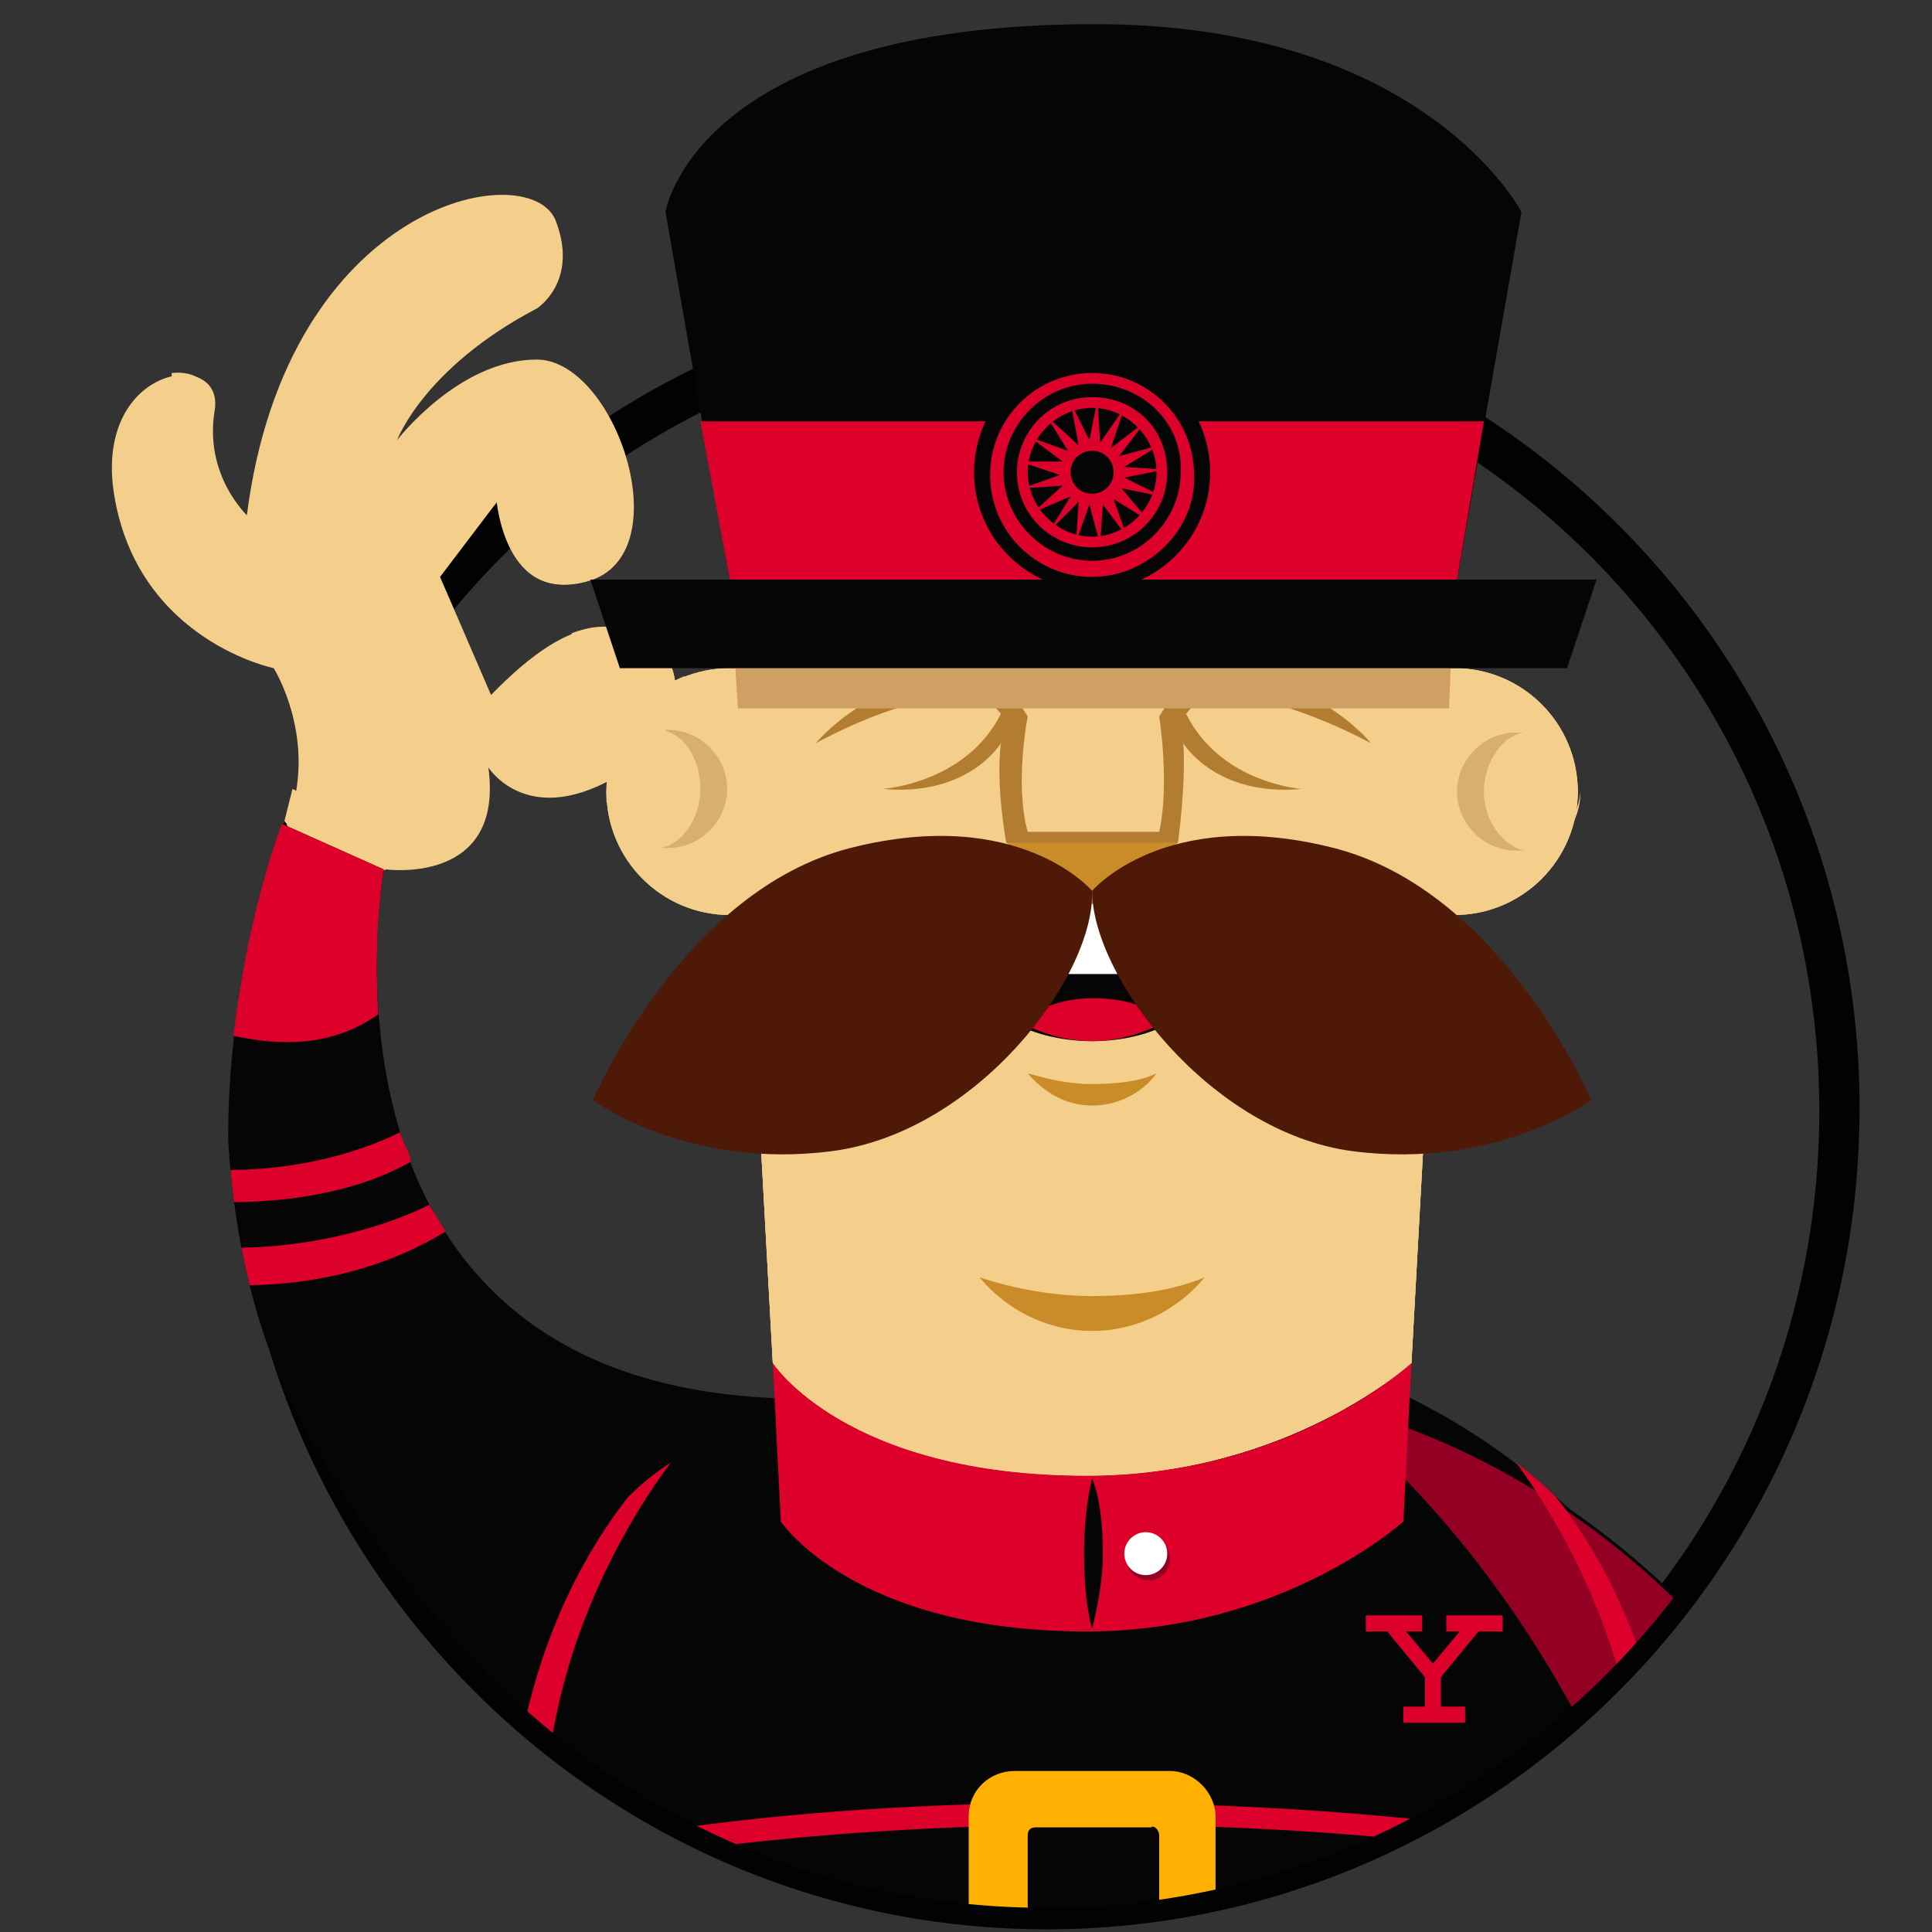 <?xml version="1.0" encoding="utf-8"?>
<!-- Generator: Adobe Illustrator 17.1.0, SVG Export Plug-In . SVG Version: 6.00 Build 0)  -->
<!DOCTYPE svg PUBLIC "-//W3C//DTD SVG 1.1//EN" "http://www.w3.org/Graphics/SVG/1.1/DTD/svg11.dtd">
<svg version="1.1" id="Layer_1" xmlns="http://www.w3.org/2000/svg" xmlns:xlink="http://www.w3.org/1999/xlink" x="0px" y="0px"
	 viewBox="0 0 72 72" enable-background="new 0 0 72 72" xml:space="preserve">
<rect x="0" y="0" width="72" height="72" fill="#333333" stroke="none"/>
<g>
	<path fill="#020202" d="M39,71.9c-16.7,0-30.3-13.7-30.3-30.6c0-16.9,13.6-30.6,30.3-30.6s30.3,13.7,30.3,30.6
		C69.3,58.2,55.7,71.9,39,71.9z M39,12.3c-15.9,0-28.8,13-28.8,29.1c0,16,12.9,29.1,28.8,29.1c15.9,0,28.8-13,28.8-29.1
		C67.8,25.3,54.9,12.3,39,12.3z"/>
	<g>
		<g>
			<defs>
				<path id="SVGID_1_" d="M55.5,16.6L55.5,16.6l1.7-8.7c0,0-3.8-8.8-16.7-7.8C27.7,1.2,26.1,4.2,24,7.7l1.2,5.7l-2.4,1.5
					c0,0-0.9-2.6-2.2-2.7c0,0,2-2.9,0.6-4.9s-9.1-1.8-12.1,8.3c0,0-0.4-3.1-1.6-3.1c-1.2,0-5.8,1.6-4.6,6.4s5.6,6.2,7,6.8
					c0,0,0.7,0.9,0.4,2c-0.2,0.6-3.6,11.4-0.7,21.3c2.2,7.4,9.1,13.9,9.1,13.9c5.3,5.1,12.4,8.2,20.3,8.2
					c16.3,0,29.6-13.4,29.6-29.8C68.5,31.1,63.4,22,55.5,16.6z"/>
			</defs>
			<clipPath id="SVGID_2_">
				<use xlink:href="#SVGID_1_"  overflow="visible"/>
			</clipPath>
			<g clip-path="url(#SVGID_2_)">
				<path fill="#050505" d="M49.4,52.2c0,0,21.5,3.5,23.9,33.5c0,0-4,2.5-8.2,2.7C65.1,88.4,65.4,65.3,49.4,52.2L49.4,52.2z"/>
				<path fill="#DD002A" d="M62,71c0.2,0.5,0.3,1,0.5,1.4c1.4-0.1,4.6-0.6,7.4-1.9c-0.2-0.5-0.4-0.9-0.6-1.4
					C68.2,69.7,65.9,70.5,62,71L62,71z"/>
				<g>
					<g>
						<circle fill="#F4CF8C" cx="27.2" cy="29.5" r="4.6"/>
						<circle fill="#F4CF8C" cx="27.2" cy="29.5" r="4.6"/>
						<path fill="#F4CF8C" d="M22.6,29.5c0,0.1,0,0.3,0,0.4c0.3-0.1,0.7-0.3,1.1-0.6c2.2-1.4,2.2-3.1,1.8-4.1
							C23.8,25.9,22.6,27.5,22.6,29.5z"/>
						<circle fill="#F4CF8C" cx="24.9" cy="29.5" r="2.2"/>
						<g>
							<path fill="#D8AF6F" d="M24.9,27.2c-0.1,0-0.2,0-0.3,0c0.9,0.1,1.5,1.1,1.5,2.2s-0.7,2.1-1.5,2.2c0.1,0,0.2,0,0.3,0
								c1.2,0,2.2-1,2.2-2.2S26.1,27.2,24.9,27.2z"/>
							<path fill="#F4CF8C" d="M24.6,27.2c-0.1,0-0.1,0-0.2,0c-1,0-1.8,1-1.8,2.2C22.6,28.3,23.5,27.4,24.6,27.2z"/>
							<path fill="#F4CF8C" d="M22.6,29.5c0,1.2,0.8,2.2,1.8,2.2c0.1,0,0.1,0,0.2,0C23.5,31.5,22.6,30.6,22.6,29.5z"/>
						</g>
					</g>
					<g>
						<circle fill="#F4CF8C" cx="54.2" cy="29.5" r="4.6"/>
						<circle fill="#F4CF8C" cx="54.2" cy="29.5" r="4.6"/>
						<circle fill="#F4CF8C" cx="56.6" cy="29.5" r="2.2"/>
						<g>
							<path fill="#D8AF6F" d="M55.3,29.5c0-1.1,0.7-2.1,1.5-2.2c-0.1,0-0.2,0-0.3,0c-1.2,0-2.2,1-2.2,2.2c0,1.2,1,2.2,2.2,2.2
								c0.1,0,0.2,0,0.3,0C56,31.5,55.3,30.6,55.3,29.5z"/>
							<path fill="#F4CF8C" d="M58.8,29.5c0-1.2-0.8-2.2-1.8-2.2c-0.1,0-0.1,0-0.2,0C58,27.4,58.8,28.3,58.8,29.5L58.8,29.5z"/>
							<path fill="#F4CF8C" d="M56.9,31.7c0.1,0,0.1,0,0.2,0c1,0,1.8-1,1.8-2.2C58.8,30.6,58,31.5,56.9,31.7z"/>
						</g>
					</g>
				</g>
				<g>
					<path fill="#F4CF8C" d="M14.4,32.4c0,0,4.4,0.6,3.8-3.8c0,0,1.5,2.4,5,0.2c3.4-2.2,1.6-5.1,0.7-5.2c-1-0.1-2.3-1.1-5.6,2.3
						l-1.9-4.4l2.2-2.9c0,0,0.3,4.1,3.5,3c3.2-1.2,0.8-8.2-2.1-8.2s-5.2,3-5.2,3s1-2.7,5.2-4.9c0,0,1.6-1,0.7-3.3
						c-1-2.4-10-0.7-11.5,11c0,0-1.6-1.5-1.2-3.9c0.4-2.4-4.7-1.7-3.7,3.4c1,5.2,5.9,6.2,5.9,6.2s1.7,2.7,0.5,5.8
						C10.5,30.7,12.5,33.1,14.4,32.4z"/>
					<g>
						<path fill="#F4CF8C" d="M23.2,28.8c3.4-2.2,1.6-5.1,0.7-5.2c-0.6-0.1-1.3-0.5-2.6,0l1.1,2.3c0,0-0.2,3.3-3.9,2.5
							c0,0,0,0.1-0.1,0.3C18.7,29.2,20.3,30.6,23.2,28.8z"/>
						<path fill="#F4CF8C" d="M18.2,28.9c-0.6,1-2.6,3-7.3,0.5c-0.1,0.4-0.2,0.8-0.3,1.2c0,0,1.9,2.4,3.8,1.7
							C14.4,32.4,18.5,32.9,18.2,28.9z"/>
					</g>
					<path fill="#F4CF8C" d="M18.5,18.6c0,0,0.3,4.1,3.5,3c1.3-0.5,1.7-1.9,1.5-3.5c-0.8,0.8-3.3,2.9-4.2-1.5l-4.4,5.1l-3.5,2
						l4.3-1.1l2.5,3.3l-1.9-4.4C16.3,21.5,18.5,18.6,18.5,18.6z"/>
					<path fill="#F4CF8C" d="M15.5,15.1c0.7-1,2.1-2.4,4.4-3.6c0,0,1.6-1,0.7-3.3c0,0,0-0.1-0.1-0.1c-0.2,0.7-0.7,1.6-1.5,2.2
						c-1.8,1.2-8.1,5.6-6.1,12.3C12.9,22.5,12.1,18.4,15.5,15.1z"/>
					<path fill="#F4CF8C" d="M9,19c-0.3-0.4-1.5-1.8-1.2-3.8c0.2-0.9-0.5-1.4-1.4-1.3c-0.1,2.6,0.2,7.8,5.3,9.3
						C11.7,23.2,9.8,22.3,9,19z"/>
				</g>
				<path fill="#050505" d="M10.5,30.7l3.8,1.7c0,0-3.4,18.9,14.5,19.7c0,0,0.1,12.2-11,12C17.9,64.1,3.3,52.4,10.5,30.7L10.5,30.7z
					"/>
				<path fill="#DD002A" d="M15.1,42.7c-0.1-0.2-0.1-0.3-0.2-0.5l0,0c-0.8,0.4-3.1,1.4-6.4,1.4c0,0.4,0,0.8,0.1,1.2
					c1.6,0,4.4-0.2,6.7-1.5l0,0C15.3,43.1,15.2,42.9,15.1,42.7C15.1,42.8,15.1,42.7,15.1,42.7z"/>
				<path fill="#DD002A" d="M16.3,45.4c-0.1-0.2-0.2-0.3-0.3-0.5l0,0c-1,0.5-3.7,1.6-7.3,1.6C8.9,47,8.9,47.4,9,47.9
					c1.9,0,4.8-0.3,7.6-2l0,0C16.5,45.7,16.4,45.6,16.3,45.4L16.3,45.4L16.3,45.4z"/>
				<path fill="#DD002A" d="M10.5,30.7c-1,2.8-1.5,5.5-1.8,7.9c1.8,0.4,3.7,0.4,5.4-0.8c-0.2-3.1,0.2-5.4,0.2-5.4L10.5,30.7z"/>
				<path fill="#050505" d="M51.5,51.6H29.9C7,61.7,12.3,99.7,12.3,99.7h28.5V82.3l1.6,17.4h26.7C69.1,99.7,74.4,61.7,51.5,51.6z"/>
				<path fill="#930023" d="M70.8,87c-0.3-8.2-2-18.7-7.5-26.5c-6.6-7-14-8.2-14-8.2c16,13.1,15.7,36.2,15.7,36.2
					C67.2,88.3,69.3,87.6,70.8,87z"/>
				<path fill="#DD002A" d="M13.3,75.3c-0.1,0.3-0.1,0.7-0.2,1c6.3-2.3,16.4-3.8,27.7-3.8C52,72.5,62,74,68.4,76.3
					c-0.1-0.3-0.1-0.7-0.2-1c-6.4-2.3-16.3-3.8-27.4-3.8S19.6,73,13.3,75.3z"/>
				<path fill="#DD002A" d="M14.5,70.5c-0.1,0.3-0.2,0.6-0.3,0.9c6.4-2.1,15.9-3.4,26.5-3.4s20.1,1.3,26.5,3.4
					c-0.1-0.3-0.2-0.6-0.3-0.9c-6.4-2-15.7-3.3-26.2-3.3C30.3,67.1,20.9,68.4,14.5,70.5L14.5,70.5z"/>
				<path fill="#DD002A" d="M23.4,55.8c-4.9,6.3-4.4,14-4.4,14l1.3-0.6C20,62.5,23,57.2,25,54.5C24.4,54.9,23.9,55.3,23.4,55.8z"/>
				<path fill="#DD002A" d="M56.5,54.5c1.9,2.6,5,8,4.6,14.7l1.3,0.6c0,0,0.5-7.7-4.4-14C57.5,55.3,57,54.9,56.5,54.5L56.5,54.5z"/>
				<path fill="#F4CF8C" d="M52.6,50.8c0,0-4.6,4.2-12.1,4.2c-9,0-11.7-4.2-11.7-4.2l-1.6-29.2h27L52.6,50.8L52.6,50.8z"/>
				<path fill="#F4CF8C" d="M52.6,50.8c0,0-4.6,4.2-12.1,4.2c-9,0-11.7-4.2-11.7-4.2l-1.6-29.2h27L52.6,50.8L52.6,50.8z"/>
				<path fill="#F4CF8C" d="M52.6,50.8c0,0-4.6,4.2-12.1,4.2c-9,0-11.7-4.2-11.7-4.2l-1.6-29.2h27L52.6,50.8L52.6,50.8z"/>
				<path fill="#B27D30" d="M44.2,26.6l0.7-0.8c0,0,2.4-0.1,6.2,1.9c0,0-2.7-3.3-6.8-2.2l0.1-0.7l-1.2,1.9c0,0,0.4,2.5,0,4.3h-4.9
					c-0.5-1.8,0-4.3,0-4.3l-1.2-1.9l0.1,0.7c-4.1-1.1-6.8,2.2-6.8,2.2c3.7-2,6.2-1.9,6.2-1.9l0.7,0.8c-1.3,2.6-4.4,2.8-4.4,2.8
					c3.2,0.3,4.4-1.7,4.4-1.7c-0.2,1.6,0.2,3.7,0.2,3.7l3.2,2.3l0,0l0,0l3.2-2.3c0,0,0.3-2.1,0.2-3.7c0,0,1.2,2,4.4,1.7
					C48.5,29.4,45.5,29.2,44.2,26.6L44.2,26.6z"/>
				<ellipse fill="#050505" cx="40.7" cy="36.1" rx="4.4" ry="2.7"/>
				<path fill="#DD002A" d="M40.7,38.8c1,0,1.9-0.3,2.7-0.7c-0.5-0.6-1.5-0.9-2.7-0.9c-1.1,0-2.1,0.4-2.7,0.9
					C38.8,38.5,39.7,38.8,40.7,38.8z"/>
				<path fill="#FFFFFF" d="M40.7,33.4c-2.4,0-4.4,1.2-4.4,2.7c0,0.1,0,0.2,0,0.2h8.8c0-0.1,0-0.2,0-0.2
					C45.2,34.6,43.2,33.4,40.7,33.4z"/>
				<path fill="#C98C28" d="M40.7,40.4c-0.9,0-1.7-0.2-2.4-0.4c0.6,0.7,1.4,1.2,2.4,1.2s1.9-0.5,2.4-1.2
					C42.5,40.3,41.6,40.4,40.7,40.4z"/>
				<path fill="#C98C28" d="M40.7,48.3c-1.5,0-3-0.3-4.2-0.7c1,1.2,2.5,2,4.2,2c1.7,0,3.2-0.8,4.2-2C43.7,48.1,42.3,48.3,40.7,48.3z
					"/>
				<polygon fill="#CEA063" points="54,26.4 54.2,21.6 27.2,21.6 27.5,26.4 				"/>
				<path fill="#050505" d="M54.3,21.6l2.4-13.7c0,0-3.6-7-15.9-7c-14.9,0-16,7-16,7l2.4,13.7H54.3z"/>
				<polygon fill="#DD002A" points="27.2,21.6 54.3,21.6 55.3,15.7 26.1,15.7 				"/>
				<polygon fill="#050505" points="23.1,24.9 22,21.6 59.5,21.6 58.4,24.9 				"/>
				<g>
					<circle fill="#050505" cx="40.7" cy="17.6" r="4.4"/>
					<path fill="#DD002A" d="M40.7,21.5c-2.1,0-3.8-1.7-3.8-3.8c0-2.1,1.7-3.8,3.8-3.8s3.8,1.7,3.8,3.8
						C44.6,19.7,42.8,21.5,40.7,21.5z M40.7,14.3c-1.8,0-3.3,1.5-3.3,3.3c0,1.8,1.5,3.3,3.3,3.3s3.3-1.5,3.3-3.3
						C44.1,15.8,42.6,14.3,40.7,14.3z"/>
					<path fill="#DD002A" d="M40.7,20.4c-1.5,0-2.8-1.2-2.8-2.8c0-1.5,1.2-2.8,2.8-2.8s2.8,1.2,2.8,2.8
						C43.5,19.2,42.2,20.4,40.7,20.4z M40.7,15.2c-1.3,0-2.4,1.1-2.4,2.4c0,1.3,1.1,2.4,2.4,2.4s2.4-1.1,2.4-2.4
						C43.1,16.3,42,15.2,40.7,15.2z"/>
					<polygon fill="#DD002A" points="42.7,15.7 41.7,17 43.2,16.6 41.9,17.4 43.4,17.5 41.9,17.8 43.3,18.5 41.8,18.2 42.8,19.4 
						41.5,18.6 42,20 41.1,18.8 41,20.3 40.6,18.8 40.1,20.2 40.2,18.7 39.1,19.8 39.9,18.5 38.5,19.1 39.6,18.1 38.1,18.2 
						39.5,17.7 38,17.2 39.6,17.2 38.4,16.3 39.8,16.8 39,15.5 40.2,16.6 39.9,15 40.6,16.4 40.9,14.9 41,16.5 41.9,15.2 41.4,16.7 
											"/>
					<path fill="#050505" d="M41.5,17.6c0,0.5-0.4,0.8-0.8,0.8c-0.5,0-0.8-0.4-0.8-0.8c0-0.5,0.4-0.8,0.8-0.8
						C41.2,16.8,41.5,17.2,41.5,17.6z"/>
				</g>
				<path fill="#DD002A" d="M40.5,55c-9,0-11.7-4.2-11.7-4.2l0.3,5.9c0,0,2.7,4.1,11.4,4.1c7.3,0,11.8-4.1,11.8-4.1l0.3-5.9
					C52.6,50.8,48.1,55,40.5,55z"/>
				<path fill="#050505" d="M40.7,60.7c0.2-0.8,0.4-1.8,0.4-2.8s-0.1-2.1-0.4-2.8c-0.2,0.8-0.3,1.8-0.3,2.8
					C40.4,59,40.5,60,40.7,60.7L40.7,60.7z"/>
				<circle fill="#930023" cx="42.8" cy="58.1" r="0.8"/>
				<circle fill="#FFFFFF" cx="42.7" cy="57.9" r="0.8"/>
				<path fill="#FFB000" d="M43.6,66h-5.8c-0.9,0-1.7,0.7-1.7,1.7v4.1c0,0.9,0.7,1.7,1.7,1.7h5.8c0.9,0,1.7-0.7,1.7-1.7v-4.1
					C45.3,66.8,44.5,66,43.6,66z M43.2,68.4v2.8c0,0.2-0.1,0.3-0.3,0.3h-4.3c-0.2,0-0.3-0.1-0.3-0.3v-2.8c0-0.2,0.1-0.3,0.3-0.3h4.3
					C43,68,43.2,68.2,43.2,68.4z"/>
				<polygon fill="#C98C28" points="40.7,33.7 40.7,33.7 40.7,33.7 43.9,31.4 37.5,31.4 				"/>
				<g>
					<path fill="#4F1907" d="M40.7,33.2c0,0-2.7-3.2-9-1.6c-6.3,1.6-9.6,9.4-9.6,9.4s3.5,2.6,8.9,1.9C36.4,42.2,40.8,36.4,40.7,33.2
						z"/>
					<path fill="#4F1907" d="M40.7,33.2c0,0,2.7-3.2,9-1.6c6.3,1.6,9.6,9.4,9.6,9.4s-3.5,2.6-8.9,1.9C45.1,42.2,40.7,36.4,40.7,33.2
						z"/>
				</g>
				<polygon fill="#DD002A" points="54.4,60.8 53.4,62 52.4,60.8 53,60.8 53,60.2 50.9,60.2 50.9,60.8 51.7,60.8 53.1,62.5 
					53.1,63.6 52.3,63.6 52.3,64.2 54.6,64.2 54.6,63.6 53.7,63.6 53.7,62.5 55.1,60.8 56,60.8 56,60.2 53.9,60.2 53.9,60.8 				"/>
			</g>
		</g>
	</g>
</g>
</svg>

